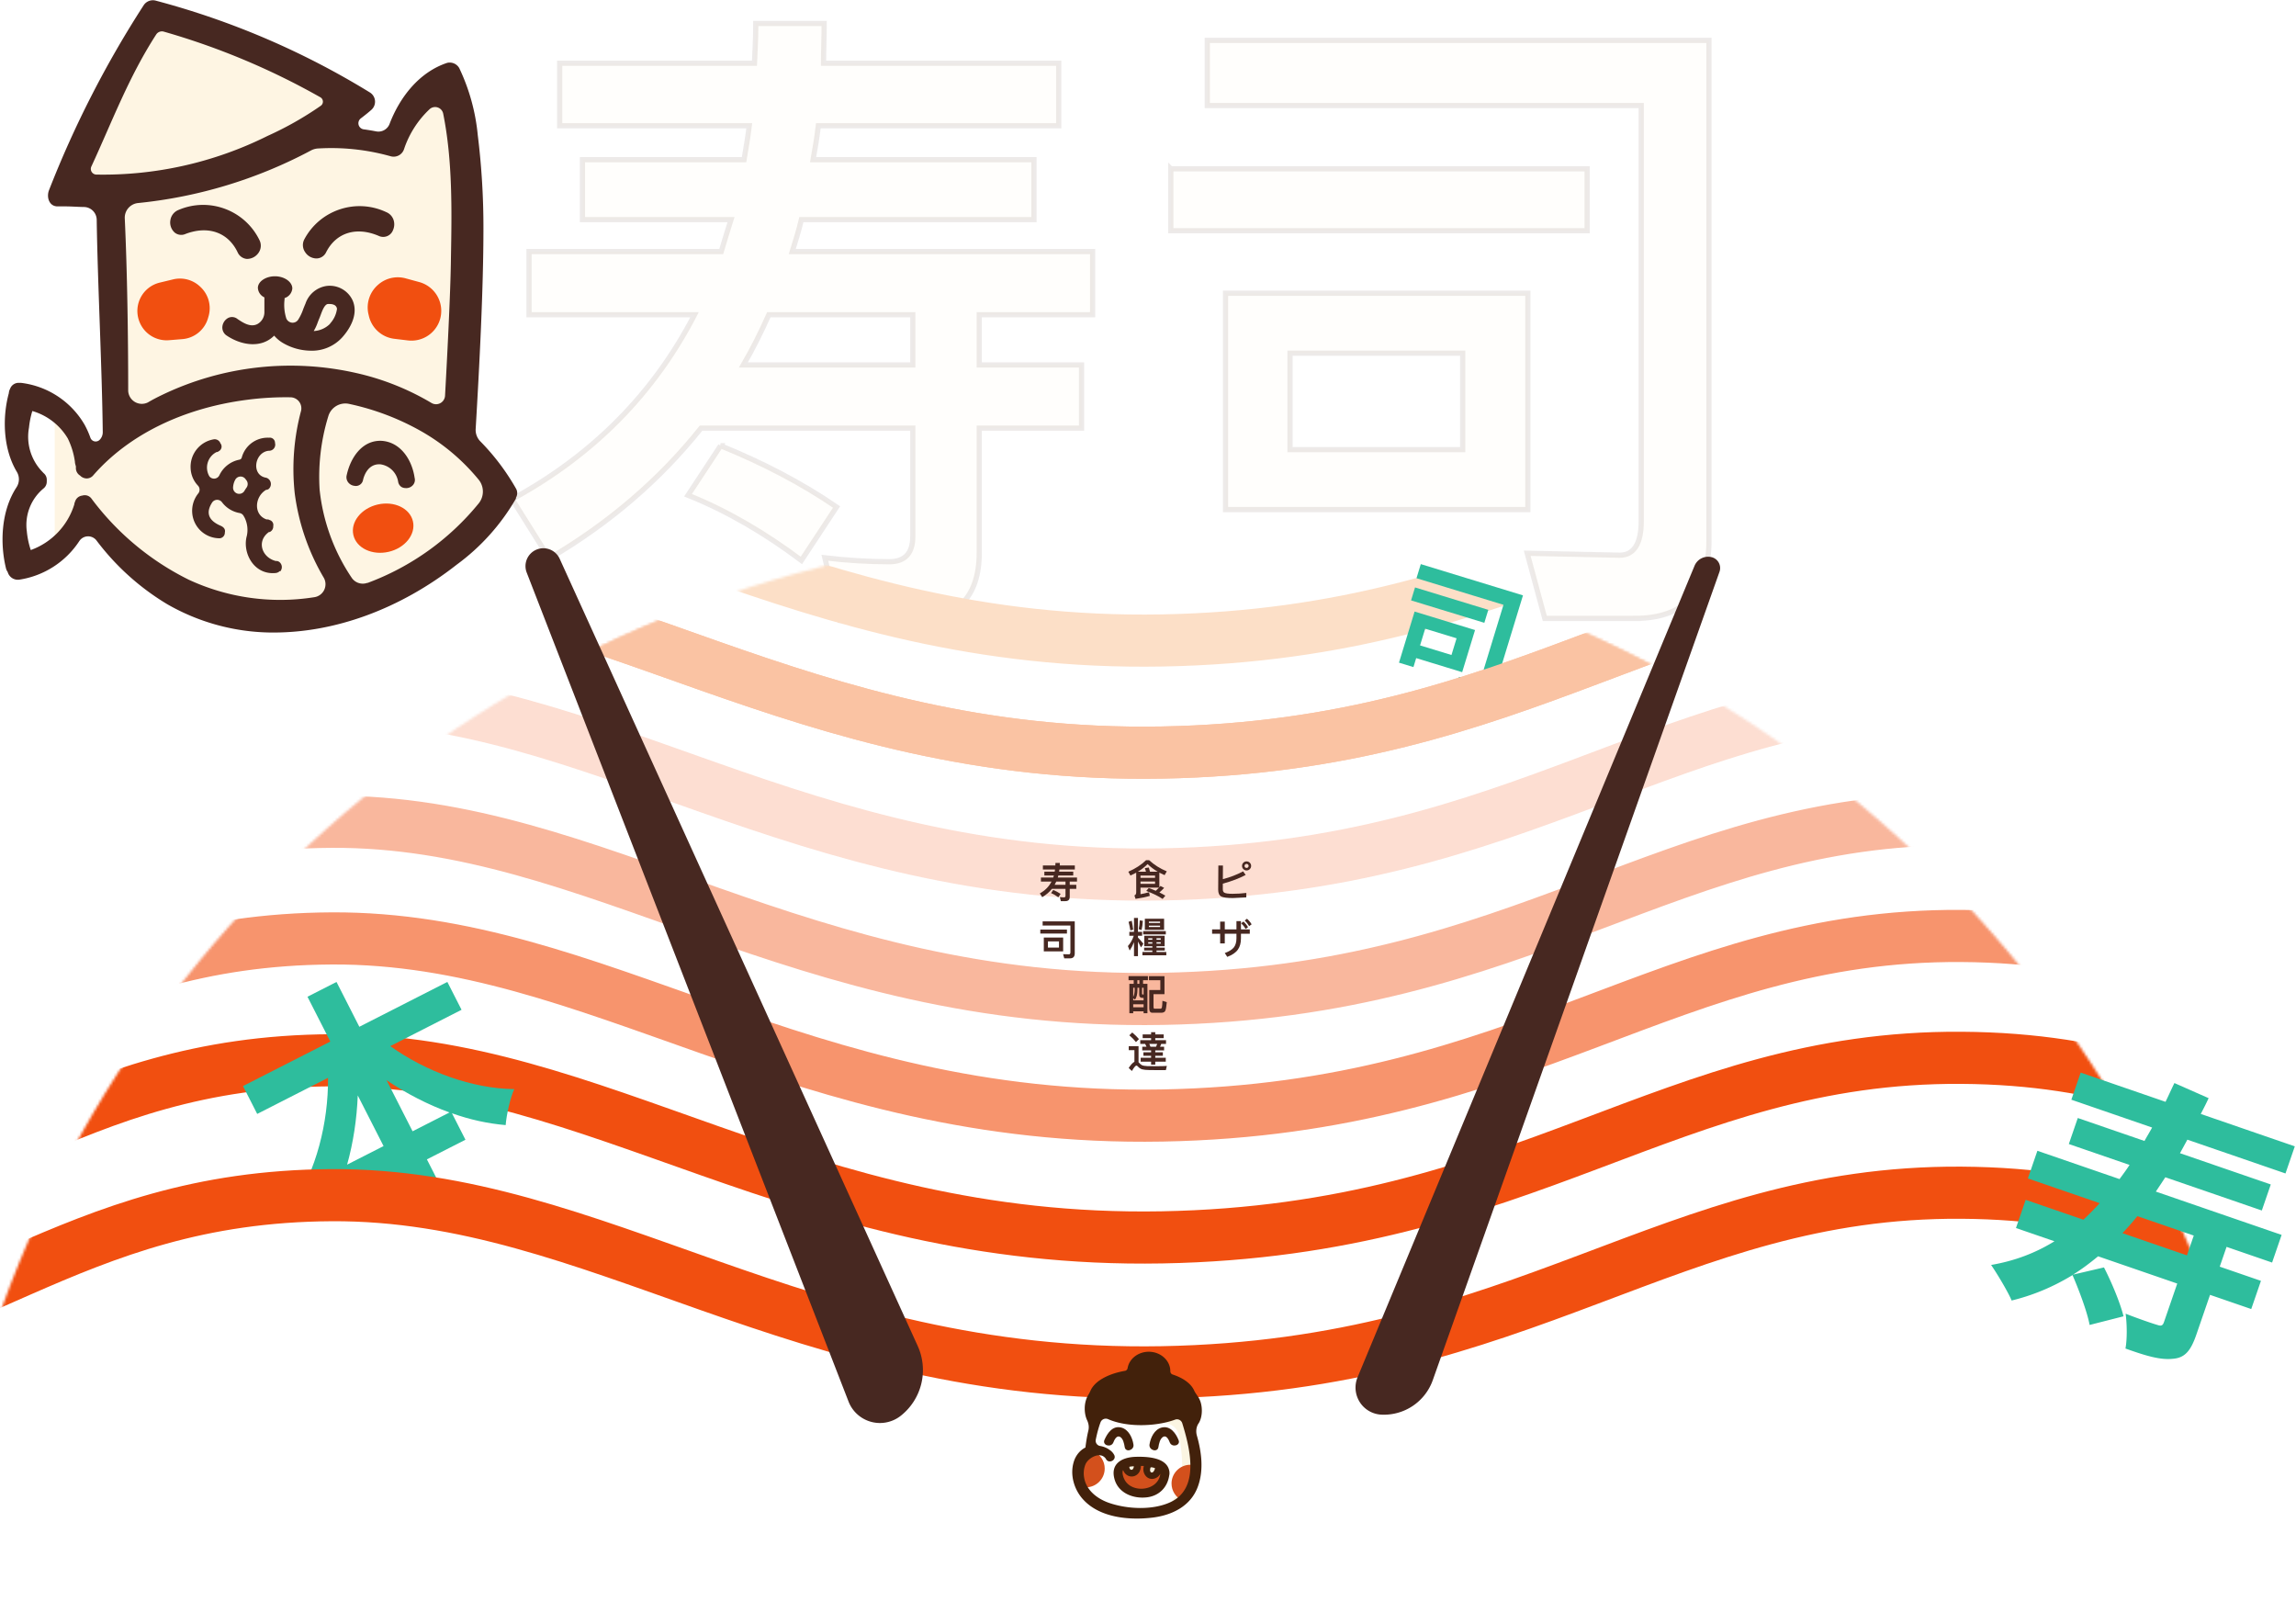 <svg viewBox="0 0 881 623" xmlns="http://www.w3.org/2000/svg" xmlns:xlink="http://www.w3.org/1999/xlink">
    <defs>
        <path d="M863.283 315.477C805.745 132.617 634.86 0 433 0 228.736 0 56.19 135.794.709 322.032c-12.173 40.861 876.034 36.221 862.574-6.555z" id="a"/>
        <path d="M863.283 315.477C805.745 132.617 634.86 0 433 0 228.736 0 56.19 135.794.709 322.032c-12.173 40.861 876.034 36.221 862.574-6.555z" id="c"/>
    </defs>
    <g class="cat__all" fill="none" fill-rule="evenodd">
        <path d="M214.75 24.25h74.75C289.75 19 290 14 290 9h26.25c0 5.25-.25 10.25-.25 15.25h90.25v24H314c-.5 4.5-1.25 8.75-2 13h84.75v23H307.5c-1 4.25-2.25 8.25-3.5 12.25h115.25v24.25h-43.5V140H415v24.25h-39.25V212c0 17.25-8.75 26-26 26h-27.5l-5.75-24c8.5 1 16.75 1.5 24.75 1.5 6 0 9-3.25 9-9.75v-41.5H269c-15.75 19.75-35.25 36.5-58.25 50L196.5 191.5c31.25-17 54.5-40.75 70-70.75H203V96.5h73.75c1.25-4.25 2.5-8.25 3.75-12.25h-57v-23h62c.75-4.5 1.5-8.75 2-13h-72.75v-24zM350.25 140v-19.25H295c-3 6.75-6.25 13.25-9.75 19.25h65zm-73.75 31c16 6.5 31 14.25 44.5 23.5L307.5 215c-14-10.5-28.5-19-43.5-25l12.5-19zm193.75-58.5h116v83h-116v-83zm91 60v-37H495v37h66.25zm66 64.75h-34.5l-6.75-25 35.5.75c5.5 0 8.25-4.5 8.25-13V40.5h-166.5v-25h192.5v191.75c0 20-9.5 30-28.5 30zm-178-172.5H609V88.5H449.25V64.75z" stroke="#472821" stroke-width="2" fill="#FEF5E3" fill-rule="nonzero" opacity=".1"/>
        <g transform="translate(-8 204)">
            <mask id="b" fill="#fff">
                <use xlink:href="#a"/>
            </mask>
            <path d="M-101.722 82.256C-3.439 71.966 33.467 17.31 135.315 16.771c101.848-.54 178.667 70.494 318.576 67.94C593.8 82.16 648.492 15.105 760.63 15.828c112.14.724 142.588 62.585 247.92 71.673" stroke="#FAC3A3" stroke-width="20" mask="url(#b)"/>
            <path d="M-101.722 39.256C-3.439 28.966 33.467-25.69 135.315-26.229c101.848-.54 178.667 70.494 318.576 67.94C593.8 39.16 648.492-27.895 760.63-27.172c112.14.724 142.588 62.585 247.92 71.673" stroke="#FCDFC7" stroke-width="20" mask="url(#b)"/>
            <path d="M-101.722 129.006c98.283-10.29 135.189-64.946 237.037-65.485 101.848-.54 178.667 70.494 318.576 67.94C593.8 128.91 648.492 61.855 760.63 62.578c112.14.724 142.588 62.585 247.92 71.673" stroke="#F14F10" stroke-width="20" opacity=".435" mask="url(#b)"/>
            <path d="M-101.722 176.756c98.283-10.29 135.189-64.946 237.037-65.485 101.848-.54 178.667 70.494 318.576 67.94 139.909-2.552 194.601-69.607 306.74-68.884 112.14.724 142.588 62.585 247.92 71.673" stroke="#F14F10" stroke-width="20" opacity=".64" mask="url(#b)"/>
            <path d="M-101.722 221.506c98.283-10.29 135.189-64.946 237.037-65.485 101.848-.54 178.667 70.494 318.576 67.94 139.909-2.552 194.601-69.607 306.74-68.884 112.14.724 142.588 62.585 247.92 71.673" stroke="#F14F10" stroke-width="20" opacity=".781" mask="url(#b)"/>
            <path d="M-101.722 268.256c98.283-10.29 135.189-64.946 237.037-65.485 101.848-.54 178.667 70.494 318.576 67.94 139.909-2.552 194.601-69.607 306.74-68.884 112.14.724 142.588 62.585 247.92 71.673" stroke="#F14F10" stroke-width="20" mask="url(#b)"/>
            <path class="cat__jap-2" d="M158.95 234.637h15.9c-6-6.4-11.4-13.9-15.9-22v22zm-28.2 0h15.7v-21.8c-4.5 8-9.8 15.4-15.7 21.8zm66.1-33h-30.7c7.8 15 20.6 28.8 34.9 36.3-3 2.4-7.1 7.4-9.2 10.8-5.8-3.6-11.3-8.1-16.3-13.4v11.4h-16.6v16.9h-12.5v-16.9h-17.2v-10.5c-4.8 4.9-10.1 9.3-15.6 12.8-2.1-3-5.9-7.6-8.7-9.9 14.1-7.7 26.7-22.1 34.4-37.5h-30.5v-12h37.6v-19.3h12.5v19.3h37.9v12z" fill="#2EBD9D" fill-rule="nonzero" mask="url(#b)" transform="rotate(-27 153 216.987)"/>
            <path d="M-101.722 320.006c98.283-10.29 135.189-64.946 237.037-65.485 101.848-.54 178.667 70.494 318.576 67.94 139.909-2.552 194.601-69.607 306.74-68.884 112.14.724 142.588 62.585 247.92 71.673" stroke="#F14F10" stroke-width="20" mask="url(#b)"/>
        </g>
        <path class="cat__jap-1" d="M558.904 244.881l-12.049-3.684-1.959 6.408 12.05 3.683 1.958-6.407zm2.145 12.995l-17.644-5.394-1.053 3.442-5.546-1.695 5.993-19.605 23.19 7.09-4.94 16.162zm10.03-23.913l-1.521 4.973-28.115-8.595 1.52-4.973 28.115 8.595zm13.304-5.552l-10.57 34.57c-.993 3.252-2.093 4.798-4.456 5.173-2.268.405-5.372-.387-9.613-1.736.32-1.732.323-4.816.021-6.738 2.62 1.01 5.79 1.926 6.713 2.156.86.264 1.269.127 1.517-.686l8.903-29.12-33.375-10.203 1.652-5.403 39.208 11.987z" fill="#2EBD9D" fill-rule="nonzero"/>
        <g transform="translate(-8 204)">
            <mask id="d" fill="#fff">
                <use xlink:href="#c"/>
            </mask>
            <path d="M-101.722 82.256C-3.439 71.966 33.467 17.31 135.315 16.771c101.848-.54 178.667 70.494 318.576 67.94C593.8 82.16 648.492 15.105 760.63 15.828c112.14.724 142.588 62.585 247.92 71.673" stroke="#FAC3A3" stroke-width="20" mask="url(#d)"/>
        </g>
        <path class="cat__jap-3" d="M839.155 481.617l2.615-7.593-21.634-7.449a102.466 102.466 0 0 1-5.734 6.518l24.753 8.524zm32.673 2.757l-17.473-6.016-2.615 7.592 15.81 5.444-3.725 10.816-15.81-5.443-5.228 15.185c-2.077 6.032-4.263 9.002-9.032 9.338-4.84.544-10.529-1.182-18.19-3.936.698-3.716.58-9.457.063-13.358 4.816 1.891 10.433 3.825 12.133 4.294 1.456.502 2.083.369 2.584-1.088l5.086-14.769-30.37-10.457c-3.087 2.544-6.241 4.948-9.636 7.036l11.89-2.77c3.004 5.805 6.3 13.803 7.503 18.755l-13.009 3.316c-.891-4.845-3.907-12.98-6.56-19.128-7.209 4.381-14.86 7.68-23.368 9.753-1.257-3.108-5.466-10.142-7.866-13.644 9.025-1.546 17.056-4.598 24.3-9.084l-14.768-5.085 3.724-10.817 22.154 7.628a136.063 136.063 0 0 0 6.254-6.339l-27.562-9.49 3.653-10.609 31.514 10.851c1.305-1.76 2.61-3.522 3.846-5.423l-23.298-8.022 3.438-9.985 25.586 8.81c.92-1.66 1.981-3.39 2.938-5.154L794.8 421.903l3.581-10.401 32.554 11.21c1.172-2.39 2.24-4.814 3.41-7.203l13.128 5.8c-.96 2.112-1.989 4.085-3.017 6.058l36.09 12.427-3.58 10.4-37.651-12.964a632.843 632.843 0 0 1-2.834 5.19l34.842 11.998-3.438 9.984-37.026-12.749c-1.237 1.901-2.437 3.698-3.638 5.495l48.26 16.617-3.653 10.609z" fill="#2EBD9D" fill-rule="nonzero"/>
        <g fill="#472821">
            <path class="cat__left-stick" d="M650.211 217.067l-129.28 311.27c-2.206 5.308.31 11.4 5.62 13.604 1.108.46 2.288.726 3.487.784a19.913 19.913 0 0 0 19.734-13.232l110.015-310.12a4.306 4.306 0 0 0-3.065-5.63 5.641 5.641 0 0 0-6.51 3.324"/>
            <path class="cat__right-stick" d="M202.102 219.664l123.489 318.023c2.583 6.652 10.069 9.95 16.72 7.368a12.92 12.92 0 0 0 3.339-1.91 22.35 22.35 0 0 0 6.48-26.784L214.753 214.363a6.874 6.874 0 0 0-8.914-3.494 6.848 6.848 0 0 0-3.738 8.795z"/>
        </g>
        <g class="cat__kitty">
            <path fill="#FEF5E3" d="M46.326 159.877V71.123H30.58L58.541 10l70.976 24.191-2.351 13.68 21.792 9.283 20.396-22.963 11.941 48.875-8.76 80.069L191 186.094l-19.006 29.458L129.517 235l-56.177-3.705-38.803-32.431L21 206.321v-48.492l16.02 18.657z"/>
            <path d="M76.899 110.071a11.16 11.16 0 0 1 3.184 11.072l-.208.714a11.16 11.16 0 0 1-9.91 8.244l-5.12.417a11.19 11.19 0 0 1-11.399-7.232 11.19 11.19 0 0 1 7.917-14.881l5.179-1.25a11.22 11.22 0 0 1 10.357 2.916zM145.024 109.298a11.458 11.458 0 0 0-3.66 11.16l.178.744a11.399 11.399 0 0 0 9.791 8.78l5.209.625a11.458 11.458 0 0 0 11.904-6.964 11.458 11.458 0 0 0-7.53-15.417l-5.237-1.428a11.399 11.399 0 0 0-10.655 2.5z" fill="#F14F10" fill-rule="nonzero"/>
            <path d="M107.524 219.208a2.47 2.47 0 0 0 0-3.273 1.905 1.905 0 0 0-1.488-.715h-.238c-5.387-1.399-7.44-7.649-2.62-11.101h.268a2.292 2.292 0 0 0 1.399-2.292 1.964 1.964 0 0 0-1.399-2.321 1.815 1.815 0 0 0-.892-.238h-.298c-5.149-1.816-4.524-8.84-.09-11.37h.269c.248-.059.481-.17.684-.327a2.53 2.53 0 0 0-.952-4.285c-5.953-.923-4.524-9.851.982-10.357a2.351 2.351 0 0 0 2.38-2.977 1.994 1.994 0 0 0-2.29-2.023 10.298 10.298 0 0 0-10.477 7.619 1.131 1.131 0 0 1-.893.803 10.774 10.774 0 0 0-7.679 5.953 2.262 2.262 0 0 1-3.869.416 6.667 6.667 0 0 1 2.768-9.285h.209a2.5 2.5 0 0 0 .744-.387 1.994 1.994 0 0 0 .535-2.977 2.351 2.351 0 0 0-2.767-1.488 10.655 10.655 0 0 0-8.661 11.102 10.208 10.208 0 0 0 2.768 6.577c.794.805.882 2.068.208 2.976a10.655 10.655 0 0 0-2.381 7.322 10.506 10.506 0 0 0 10.12 9.94 2.143 2.143 0 0 0 2.41-2.202c.268-1.131-.268-2.024-1.667-2.62-5.952-2.559-4.91-6.28-3.184-8.928a2.321 2.321 0 0 1 3.81 0 10.833 10.833 0 0 0 6.696 4.077 2.173 2.173 0 0 1 1.607 1.22l.268.447a10.625 10.625 0 0 1 .922 7.024c-1.845 6.488 2.649 15.149 11.042 14.315a2.53 2.53 0 0 0 1.577-.744l.179.12zM94.22 183.821l.298.387c.696.87.696 2.107 0 2.977-.238.357-.476.684-.685 1.071a2.351 2.351 0 0 1-4.404-1.16c.039-1.04.313-2.059.803-2.977a2.321 2.321 0 0 1 3.988-.298zM151.006 84.357a4.91 4.91 0 0 0-2.798-2.976c-11.601-5.467-25.45-.855-31.458 10.476a4.732 4.732 0 0 0 .298 4.822 5.238 5.238 0 0 0 4.256 2.47h.238a4.137 4.137 0 0 0 3.6-2.381c3.81-7.53 11.578-9.94 20.15-6.28a4.018 4.018 0 0 0 5.535-2.262 5.417 5.417 0 0 0 .179-3.869zM68.565 80.518a5.03 5.03 0 0 0-3.184 3.928 5.179 5.179 0 0 0 1.667 4.792 3.958 3.958 0 0 0 4.077.536c8.72-3.334 16.399-.655 20.06 7.024a4.256 4.256 0 0 0 3.482 2.53h.268a5.357 5.357 0 0 0 4.255-2.322c1.001-1.402 1.16-3.238.417-4.792-5.572-11.553-19.23-16.7-31.042-11.696zM135.321 115.28a9.673 9.673 0 0 0-10.06-5.566 10.09 10.09 0 0 0-8.065 6.816c-.267.595-.535 1.28-.833 2.024a18.542 18.542 0 0 1-1.994 4.166 2.53 2.53 0 0 1-2.351 1.072 2.679 2.679 0 0 1-2.143-1.578 17.083 17.083 0 0 1-.685-7.35v-.507a4.256 4.256 0 0 0 2.977-3.69c0-2.5-2.977-4.613-6.518-4.673-3.542-.06-6.667 1.935-6.697 4.435a4.256 4.256 0 0 0 2.5 3.66v5.774a5.208 5.208 0 0 1-2.738 4.494c-2.678 1.31-5.476-.565-7.53-1.934a3.333 3.333 0 0 0-3.63-.447 4.286 4.286 0 0 0-2.233 3.423 3.66 3.66 0 0 0 1.697 3.363c5.506 3.69 13.184 5.03 18.184 0a13.333 13.333 0 0 0 3.631 2.976 21.518 21.518 0 0 0 10.15 2.798 15.685 15.685 0 0 0 12.29-5.06c2.054-2.262 6.608-8.244 4.048-14.196zm-8.66 8.928a9.554 9.554 0 0 1-6.28 2.798 18.363 18.363 0 0 0 1.548-3.363c.208-.566.446-1.131.684-1.697.238-.565.238-.654.417-1.071.565-1.548 1.428-3.899 2.649-4.226a5.179 5.179 0 0 1 1.16 0c.564.016 1.116.17 1.607.446.474.309.79.809.864 1.37a10.298 10.298 0 0 1-2.65 5.654v.09z" fill="#472821" fill-rule="nonzero"/>
            <path d="M198 187.452a87.143 87.143 0 0 0-13.69-18.125 6.25 6.25 0 0 1-1.786-4.791c1.428-24.107 2.976-53.572 2.976-76.965a287.976 287.976 0 0 0-2.173-35.714 76.637 76.637 0 0 0-7.113-25.744 4.226 4.226 0 0 0-4.643-1.994c-10.684 3.542-18.154 13.095-22.113 23.482a4.583 4.583 0 0 1-5.148 2.798 91.296 91.296 0 0 0-4.703-.774 2.351 2.351 0 0 1-1.13-4.226c1.636-1.25 3.273-2.56 4.196-3.423a4.167 4.167 0 0 0-.715-6.488A307.262 307.262 0 0 0 59.786.25a4.226 4.226 0 0 0-4.673 1.786 395.833 395.833 0 0 0-36.28 70.863c-1.1 2.708 0 6.458 3.512 6.28h2.59c2.44 0 4.85.208 7.291.238a4.97 4.97 0 0 1 4.881 4.85c.357 24.287 2.054 57.025 2.322 81.548a4.107 4.107 0 0 1-1.25 2.977 2.143 2.143 0 0 1-3.483-.834 33.601 33.601 0 0 0-2.261-5.06 32.738 32.738 0 0 0-24.316-16.011h-.684a3.482 3.482 0 0 0-3.572 2.292 4.137 4.137 0 0 0-.476 1.666c-2.41 8.84-2.41 20.923 3.006 30.06a5.595 5.595 0 0 1 0 5.952c-6.28 9.524-6.28 22.292-4.107 31.131.12.516.342 1.001.654 1.429a4.048 4.048 0 0 0 4.405 2.976A33.571 33.571 0 0 0 30.44 207.57a4.048 4.048 0 0 1 6.548-.267 95.238 95.238 0 0 0 27.173 24.494 81.637 81.637 0 0 0 39.315 10.863h.566c24.107.268 49.404-8.929 71.22-26.042a82.262 82.262 0 0 0 22.708-25.327v-.328a3.482 3.482 0 0 0 .03-3.512zM36.958 66.976a2.173 2.173 0 0 1-1.875-3.155c7.828-16.904 14.227-34.166 24.852-50.595a2.619 2.619 0 0 1 2.976-1.071A276.131 276.131 0 0 1 123 37.363a1.935 1.935 0 0 1 0 3.274 126.935 126.935 0 0 1-20.357 11.518 141.488 141.488 0 0 1-65.685 14.821zm12.232 82.976c0-21.22-.386-46.31-1.309-66.1a5.655 5.655 0 0 1 5.06-5.953 179.107 179.107 0 0 0 66.28-20.12 6.577 6.577 0 0 1 2.589-.803 84.375 84.375 0 0 1 28.095 2.976 4.196 4.196 0 0 0 5.149-2.797 37.173 37.173 0 0 1 9.821-15.298 3.155 3.155 0 0 1 5.179 1.726c3.63 18.036 3.303 37.173 2.976 55.328-.149 13.958-1.607 41.041-2.262 52.916a3.452 3.452 0 0 1-5.208 2.768 98.869 98.869 0 0 0-28.75-11.458 113.81 113.81 0 0 0-74.405 8.274c-1.935.922-3.84 1.904-5.655 2.976a5.238 5.238 0 0 1-7.56-4.435zm23.215 72.44a104.167 104.167 0 0 1-37.262-31.04 3.185 3.185 0 0 0-3.572-1.221 3.244 3.244 0 0 0-2.767 2.321 2.976 2.976 0 0 0-.298 1.072 27.113 27.113 0 0 1-16.696 17.5 31.994 31.994 0 0 1-1.518-7.173 18.185 18.185 0 0 1 6.339-16.399 3.304 3.304 0 0 0 1.31-2.738 1.667 1.667 0 0 0 0-.387 3.274 3.274 0 0 0-1.22-2.827l-.864-.923a19.315 19.315 0 0 1-4.732-16.517c.216-2.16.644-4.294 1.28-6.37a23.393 23.393 0 0 1 13.601 10.506 29.554 29.554 0 0 1 2.738 8.929c0 .625.238 1.25.387 1.875a.893.893 0 0 0 0 .298 3.363 3.363 0 0 0 1.607 3.154 3.571 3.571 0 0 0 2.62 1.102 3.304 3.304 0 0 0 2.47-1.25c13.482-15.447 34.345-25.715 58.809-28.9a113.601 113.601 0 0 1 16.815-.981 4.226 4.226 0 0 1 4.048 5.267 86.607 86.607 0 0 0-2.41 31.578 85.298 85.298 0 0 0 11.041 32.202 5.03 5.03 0 0 1-3.571 7.649 83.333 83.333 0 0 1-48.155-6.726zm68.452 1.25a5.119 5.119 0 0 1-5.952-2.053 74.405 74.405 0 0 1-12.262-33.72c-.6-9.519.529-19.068 3.333-28.184a6.815 6.815 0 0 1 7.976-4.733 97.262 97.262 0 0 1 27.381 10.328 78.899 78.899 0 0 1 22.411 18.839 7.232 7.232 0 0 1 0 8.929 99.821 99.821 0 0 1-42.708 30.595h-.179z" fill="#472821" fill-rule="nonzero"/>
            <path d="M146.393 169.119c-7.41-.298-11.905 6.429-13.363 13.185-.227.9-.054 1.855.476 2.619a3.482 3.482 0 0 0 2.47 1.458 2.798 2.798 0 0 0 3.334-2.292c.357-1.488 1.875-6.28 6.666-5.952a8.006 8.006 0 0 1 6.786 6.607 2.976 2.976 0 0 0 1.16 1.994 2.976 2.976 0 0 0 1.638.506c.217.028.437.028.654 0a3.393 3.393 0 0 0 2.44-1.399 2.976 2.976 0 0 0 .447-2.5c-.982-6.875-5.327-13.75-12.708-14.226z" fill="#472821" fill-rule="nonzero"/>
            <ellipse fill="#F14F10" fill-rule="nonzero" transform="rotate(-13 147.02 202.63)" cx="147.021" cy="202.631" rx="11.726" ry="9.315"/>
        </g>
        <g>
            <g transform="translate(413.776 540.602)">
                <path d="M31.391 5.551a5.825 5.825 0 0 1 7.204 4.494c1.718 8.922 3.238 24.783-7.071 27.889l8.327-1.718 5.75-12.953L39.717 0l-8.327 5.551" fill="#FBF5E2"/>
                <path d="M43.684 30.995c1.321-2.115 1.387-4.692 1.387-7.071 0-.86.33-1.52.793-1.983-.859-.397-1.85-.595-2.907-.595-3.966 0-7.204 3.238-7.204 7.204 0 2.841 1.652 5.287 4.031 6.476 1.19-1.454 2.908-2.445 3.9-4.031z" fill="#D3501C"/>
                <ellipse fill="#D3501C" cx="24.056" cy="25.84" rx="8.327" ry="6.146"/>
                <path d="M2.18 20.355C.86 22.47.794 25.047.794 27.426c0 .86-.33 1.52-.793 1.983.86.396 1.85.595 2.908.595 3.965 0 7.203-3.239 7.203-7.204 0-2.842-1.652-5.287-4.031-6.476-1.19 1.387-2.908 2.379-3.9 4.03z" fill="#D3501C"/>
                <path fill="#FBF5E2" d="M17.447 21.875l3.106 2.379 4.957-4.89 2.247 6.08 4.361-3.239-14.076-2.181z"/>
            </g>
            <g fill="#42210B">
                <path d="M461.16 541.197c0-2.247-.595-4.23-1.652-5.618-.463-.727-.991-1.388-1.322-2.18-1.454-3.04-4.824-4.957-8.26-6.08-.53-.199-.86-.662-.86-1.256 0-4.098-3.7-7.468-8.26-7.468-4.098 0-7.535 2.71-8.13 6.278a1.262 1.262 0 0 1-1.057 1.057c-3.436.595-6.807 1.719-9.582 3.57-1.653 1.123-2.908 2.51-3.57 3.964a12.985 12.985 0 0 1-.858 1.653c-.86 1.387-1.388 3.238-1.388 5.287 0 1.652.33 3.238.925 4.493.595 1.256.793 2.644.463 3.966-.529 2.18-.86 4.361-1.124 6.476-2.115 1.058-3.7 3.04-4.428 5.353-1.652 5.155.133 11.037 3.833 14.87 6.279 6.609 17.05 7.666 25.642 6.74 7.865-.792 15.399-4.295 18.174-12.16 2.181-6.145 1.388-12.952-.462-19.429-.397-1.454-.265-3.106.528-4.428.86-1.19 1.388-3.04 1.388-5.088zm-38.86 4.427a2.163 2.163 0 0 1 2.843-1.19c5.419 2.38 12.16 2.644 17.579 2.05 2.313-.265 5.353-.793 8.195-1.85 1.123-.397 2.313.197 2.71 1.32 3.171 10.178 6.674 25.114-4.495 30.335-6.807 3.172-16.455 2.71-23.46.33-4.627-1.586-8.989-4.89-9.715-9.979-.265-1.652-.067-3.436.594-4.956.992-2.247 4.89-4.494 7.072-2.776.33.264.594.529.793.925.594.991 1.586.991 2.379.595.793-.463 1.255-1.388.66-2.38-.396-.726-.99-1.32-1.651-1.784h-.067c-.066-.066-.132-.066-.132-.132a8.487 8.487 0 0 0-3.502-1.388 2.036 2.036 0 0 1-1.653-2.379c.463-2.313 1.058-4.626 1.85-6.74z" fill-rule="nonzero"/>
                <path d="M427.191 553.423c.33-.86 1.19-2.776 2.446-2.247 1.321.595 1.718 2.71 1.916 3.965.33 2.247 3.701 1.256 3.37-.925-.396-2.644-1.85-5.816-4.692-6.543-3.304-.859-5.353 2.181-6.476 4.824-.793 2.05 2.577 2.974 3.436.926zM444.506 555.141c.198-1.256.595-3.304 1.917-3.965 1.255-.595 2.114 1.388 2.445 2.247.86 2.048 4.23 1.123 3.37-.926-1.057-2.643-3.172-5.617-6.476-4.824-2.842.727-4.296 3.9-4.692 6.543-.265 2.18 3.106 3.172 3.436.925z"/>
                <path d="M427.588 567.235c1.388 5.551 7.203 7.864 12.556 7.203 4.759-.594 7.93-3.965 8.526-8.59.066-.133.066-.331.066-.53v-.528c-.595-5.75-8.658-6.014-13.085-5.882-5.221.198-9.517 2.643-8.063 8.327zm3.767.132c-.397-.793-.793-2.247-.529-3.106 0-.066.066-.132.132-.264.132.33.265.66.463.925.66.925 1.718 1.586 2.908 1.52 1.19 0 2.247-.727 2.842-1.718.396-.727.594-1.52.594-2.313h1.124c-.198.859-.265 1.784.066 2.643.396 1.124 1.256 1.983 2.379 2.247 1.123.264 2.313-.132 3.172-.925a3.85 3.85 0 0 0 .727-.992c-.727 6.741-11.235 7.799-13.878 1.983zm3.7-4.824c0 .132 0 .264-.065.462-.066.199-.133.33-.133.33 0 .067-.066.133-.132.199v.066c-.066.066-.198.132-.198.198-.066 0-.132.066-.132.066h-.331-.066-.066-.066c-.066 0-.066-.066-.066-.066.066 0 .066.066 0 0s-.066-.066 0 0l-.198-.198c-.198-.33-.198-.33-.265-.793v-.066a8.073 8.073 0 0 1 1.719-.198zm8.13.727c0 .132-.067.33-.133.462-.066.265-.33.661-.396.793l-.199.199c-.066.066-.132.066-.198.132-.066 0-.132.066-.198.066h-.132c-.132 0-.397-.066-.132 0 0 0-.066 0-.066-.066h-.067c-.066 0-.066-.066-.132-.132s-.198-.397-.132-.199c-.132-.33-.132-.462-.066-.925 0-.132.066-.396.198-.66.595-.067 1.124.131 1.652.33zm-1.653 1.321c.066.067.066.133 0 0z" fill-rule="nonzero"/>
                <path d="M434.263 563.864c.132 0-.199 0 0 0zM433.998 563.864h0zM433.866 563.798c.066.066.066.066.132.066l-.132-.066z"/>
            </g>
        </g>
        <g id="design" stroke="none" stroke-width="1" fill="none" fill-rule="evenodd" transform="translate(399, 330)">
            <g fill="#472821" fill-rule="nonzero">
                <g>
                    <path d="M40.768,-3.97903932e-13 L41.92,-3.97903932e-13 C43.872,1.808 46.144,3.232 48.704,4.288 L47.872,5.744 C47.168,5.44 46.496,5.12 45.856,4.784 L45.856,10.4 C46.016,10.224 46.16,10.064 46.288,9.904 L47.696,10.624 C47.12,11.264 46.512,11.856 45.872,12.384 C46.704,12.784 47.456,13.2 48.16,13.616 L47.104,14.88 C45.472,13.776 43.392,12.752 40.832,11.808 L41.776,10.688 C42.736,11.024 43.632,11.376 44.48,11.744 C44.928,11.36 45.344,10.96 45.728,10.544 L38.624,10.544 L38.624,13.056 C39.76,12.848 40.848,12.592 41.888,12.304 L42.208,13.696 C40.736,14.144 38.912,14.528 36.72,14.848 L36.288,13.52 C36.736,13.376 36.976,12.976 36.976,12.304 L36.976,4.8 C36.272,5.184 35.536,5.552 34.768,5.904 L33.952,4.432 C36.672,3.248 38.944,1.776 40.768,-3.97903932e-13 Z M37.6,4.432 L40.736,4.432 C40.608,3.952 40.448,3.488 40.288,3.056 L41.808,2.816 C41.968,3.296 42.128,3.824 42.272,4.432 L45.232,4.432 C43.76,3.568 42.464,2.592 41.344,1.504 C40.304,2.576 39.056,3.552 37.6,4.432 Z M38.624,8.192 L38.624,9.072 L44.208,9.072 L44.208,8.192 L38.624,8.192 Z M44.208,6.784 L44.208,5.904 L38.624,5.904 L38.624,6.784 L44.208,6.784 Z M37.648,31.216 L37.648,36.832 L36.128,36.832 L36.128,31.472 C35.68,32.624 35.12,33.696 34.464,34.672 L33.792,32.96 C34.816,31.808 35.552,30.48 36.032,29.008 L34.336,29.008 L34.336,27.504 L36.128,27.504 L36.128,22.176 L37.648,22.176 L37.648,27.504 L39.248,27.504 L39.248,29.008 L37.648,29.008 L37.648,29.68 C38.352,30.4 39.04,31.2 39.728,32.064 L38.816,33.472 C38.368,32.576 37.968,31.824 37.648,31.216 Z M40.288,22.464 L47.68,22.464 L47.68,26.736 L40.288,26.736 L40.288,22.464 Z M46.128,25.648 L46.128,25.12 L41.84,25.12 L41.84,25.648 L46.128,25.648 Z M41.84,24.096 L46.128,24.096 L46.128,23.568 L41.84,23.568 L41.84,24.096 Z M39.648,27.216 L48.336,27.216 L48.336,28.496 L39.648,28.496 L39.648,27.216 Z M35.264,23.248 C35.472,24.24 35.664,25.376 35.824,26.656 L34.736,26.944 C34.544,25.792 34.32,24.704 34.048,23.648 L35.264,23.248 Z M38.336,23.104 L39.52,23.264 C39.456,24.592 39.28,25.776 39.024,26.816 L37.936,26.464 C38.16,25.504 38.288,24.384 38.336,23.104 Z M40.08,28.992 L47.888,28.992 L47.888,33.024 L44.768,33.024 L44.768,33.568 L47.936,33.568 L47.936,34.672 L44.768,34.672 L44.768,35.216 L48.528,35.216 L48.528,36.496 L39.36,36.496 L39.36,35.216 L43.168,35.216 L43.168,34.672 L40.016,34.672 L40.016,33.568 L43.168,33.568 L43.168,33.024 L40.08,33.024 L40.08,28.992 Z M46.384,32.016 L46.384,31.488 L44.768,31.488 L44.768,32.016 L46.384,32.016 Z M43.168,32.016 L43.168,31.488 L41.584,31.488 L41.584,32.016 L43.168,32.016 Z M41.584,30.528 L43.168,30.528 L43.168,29.968 L41.584,29.968 L41.584,30.528 Z M44.768,29.968 L44.768,30.528 L46.384,30.528 L46.384,29.968 L44.768,29.968 Z M48.704,54.48 C48.56,56.176 48.368,57.28 48.128,57.792 C47.888,58.288 47.36,58.544 46.544,58.544 L43.184,58.544 C42.384,58.544 41.984,57.984 41.984,56.896 L41.984,49.808 L46.224,49.808 L46.224,46.064 L41.872,46.064 L41.872,44.496 L47.824,44.496 L47.824,51.408 L43.616,51.408 L43.616,56.224 C43.616,56.704 43.712,56.96 43.92,56.992 L46.272,56.992 C46.592,56.992 46.784,56.768 46.864,56.352 C46.944,55.92 47.008,55.12 47.04,53.952 L48.704,54.48 Z M34.032,44.48 L41.472,44.48 L41.472,46.048 L39.6,46.048 L39.6,47.44 L41.28,47.44 L41.28,58.72 L39.808,58.72 L39.808,58 L35.824,58 L35.824,58.72 L34.352,58.72 L34.352,47.44 L36.016,47.44 L36.016,46.048 L34.032,46.048 L34.032,44.48 Z M35.824,56.432 L39.808,56.432 L39.808,55.28 L35.824,55.28 L35.824,56.432 Z M36.384,48.944 L35.824,48.944 L35.824,52.464 C36.176,51.824 36.368,50.912 36.384,49.76 L36.384,48.944 Z M35.824,52.928 L35.824,53.776 L39.808,53.776 L39.808,52.816 L39.296,52.816 C38.512,52.816 38.128,52.416 38.128,51.616 L38.128,48.944 L37.456,48.944 L37.456,49.76 C37.44,51.472 37.12,52.72 36.496,53.52 L35.824,52.928 Z M37.424,47.44 L38.192,47.44 L38.192,46.048 L37.424,46.048 L37.424,47.44 Z M39.808,51.552 L39.808,48.944 L39.216,48.944 L39.216,51.264 C39.216,51.456 39.344,51.552 39.632,51.552 L39.808,51.552 Z M35.456,66.112 C36.464,66.96 37.328,67.808 38.032,68.64 L36.88,69.792 C36.272,68.992 35.424,68.112 34.336,67.184 L35.456,66.112 Z M44.672,80.544 C43.808,80.544 42.864,80.528 41.84,80.512 C40.816,80.496 39.968,80.416 39.296,80.256 C38.656,80.064 38.096,79.696 37.648,79.184 C37.424,78.928 37.232,78.8 37.04,78.8 C36.72,78.8 36.144,79.488 35.312,80.88 L34.096,79.728 C34.896,78.48 35.632,77.696 36.288,77.36 L36.288,72.896 L34.112,72.896 L34.112,71.36 L37.872,71.36 L37.872,77.536 L38.016,77.68 C38.384,78.096 38.752,78.416 39.12,78.624 C39.584,78.848 40.288,78.976 41.216,79.008 C42.128,79.024 43.2,79.04 44.432,79.04 C45.232,79.04 46.032,79.024 46.864,79.024 C47.68,79.008 48.304,78.976 48.736,78.944 L48.352,80.544 L44.672,80.544 Z M42.688,66 L44.288,66 L44.288,66.848 L47.52,66.848 L47.52,68.288 L44.288,68.288 L44.288,69.056 L48.416,69.056 L48.416,70.496 L46.576,70.496 C46.448,70.864 46.288,71.216 46.128,71.568 L47.68,71.568 L47.68,72.976 L44.288,72.976 L44.288,73.712 L47.2,73.712 L47.2,75.04 L44.288,75.04 L44.288,75.808 L48.32,75.808 L48.32,77.312 L44.288,77.312 L44.288,78.464 L42.688,78.464 L42.688,77.312 L38.688,77.312 L38.688,75.808 L42.688,75.808 L42.688,75.04 L39.744,75.04 L39.744,73.712 L42.688,73.712 L42.688,72.976 L39.296,72.976 L39.296,71.568 L40.928,71.568 C40.768,71.184 40.592,70.816 40.416,70.496 L38.528,70.496 L38.528,69.056 L42.688,69.056 L42.688,68.288 L39.456,68.288 L39.456,66.848 L42.688,66.848 L42.688,66 Z M44.592,71.568 C44.768,71.216 44.912,70.848 45.024,70.496 L42,70.496 C42.144,70.832 42.288,71.184 42.448,71.568 L44.592,71.568 Z" id="食糧配達"></path>
                    <path d="M79.328,0.472 C79.808,0.472 80.208,0.632 80.56,0.968 C80.896,1.304 81.072,1.72 81.072,2.216 C81.072,2.696 80.896,3.096 80.56,3.432 C80.208,3.768 79.808,3.944 79.328,3.944 C78.848,3.944 78.432,3.768 78.096,3.432 C77.744,3.096 77.584,2.696 77.584,2.216 C77.584,1.72 77.744,1.304 78.096,0.968 C78.432,0.632 78.848,0.472 79.328,0.472 Z M79.328,1.432 C79.104,1.432 78.928,1.512 78.768,1.672 C78.608,1.816 78.544,1.992 78.544,2.216 C78.544,2.424 78.608,2.6 78.768,2.76 C78.928,2.904 79.104,2.984 79.328,2.984 C79.536,2.984 79.728,2.904 79.888,2.76 C80.032,2.6 80.112,2.424 80.112,2.216 C80.112,1.992 80.032,1.816 79.888,1.672 C79.728,1.512 79.536,1.432 79.328,1.432 Z M68.496,2.056 L70.256,2.056 L70.224,7.288 C73.072,6.552 75.664,5.544 78,4.296 L78.976,5.672 C76.608,6.936 73.696,8.056 70.208,9.016 L70.208,11.16 C70.208,11.8 70.4,12.248 70.8,12.472 C71.296,12.76 72.336,12.904 73.904,12.904 C75.68,12.904 77.456,12.792 79.232,12.568 L79.216,14.28 C76.272,14.44 74.544,14.536 74.064,14.536 C71.824,14.536 70.352,14.328 69.616,13.944 C68.816,13.512 68.432,12.632 68.432,11.304 C68.432,7.688 68.448,4.616 68.496,2.056 Z M79.488,22.472 C80.256,23.16 80.848,23.88 81.264,24.616 L80.32,25.304 C79.856,24.504 79.296,23.784 78.624,23.144 L79.488,22.472 Z M78.128,23.544 C78.848,24.184 79.44,24.92 79.888,25.72 L78.96,26.376 C78.512,25.592 77.936,24.872 77.248,24.216 L78.128,23.544 Z M66.096,26.568 L69.184,26.568 L69.184,23.576 L70.96,23.576 L70.96,26.568 L75.44,26.568 L75.44,23.384 L77.168,23.384 L77.168,26.568 L80.56,26.568 L80.56,28.216 L77.168,28.216 L77.168,29.992 C77.168,31.752 76.784,33.192 76.016,34.28 C75.184,35.464 73.824,36.392 71.92,37.096 L70.96,35.64 C72.608,35.032 73.776,34.312 74.448,33.464 C75.104,32.6 75.44,31.448 75.44,29.992 L75.44,28.216 L70.96,28.216 L70.96,31.928 L69.184,31.928 L69.184,28.216 L66.096,28.216 L66.096,26.568 Z" id="ピザ"></path>
                    <path d="M1.168,2.04 L5.952,2.04 C5.968,1.704 5.984,1.384 5.984,1.064 L7.664,1.064 C7.664,1.4 7.648,1.72 7.648,2.04 L13.424,2.04 L13.424,3.576 L7.52,3.576 C7.488,3.864 7.44,4.136 7.392,4.408 L12.816,4.408 L12.816,5.88 L7.104,5.88 C7.04,6.152 6.96,6.408 6.88,6.664 L14.256,6.664 L14.256,8.216 L11.472,8.216 L11.472,9.448 L13.984,9.448 L13.984,11 L11.472,11 L11.472,14.056 C11.472,15.16 10.912,15.72 9.808,15.72 L8.048,15.72 L7.68,14.184 C8.224,14.248 8.752,14.28 9.264,14.28 C9.648,14.28 9.84,14.072 9.84,13.656 L9.84,11 L4.64,11 C3.632,12.264 2.384,13.336 0.912,14.2 L0,12.744 C2,11.656 3.488,10.136 4.48,8.216 L0.416,8.216 L0.416,6.664 L5.136,6.664 C5.216,6.392 5.296,6.136 5.376,5.88 L1.728,5.88 L1.728,4.408 L5.696,4.408 C5.744,4.12 5.792,3.848 5.824,3.576 L1.168,3.576 L1.168,2.04 Z M9.84,9.448 L9.84,8.216 L6.304,8.216 C6.112,8.648 5.904,9.064 5.68,9.448 L9.84,9.448 Z M5.12,11.432 C6.144,11.848 7.104,12.344 7.968,12.936 L7.104,14.248 C6.208,13.576 5.28,13.032 4.32,12.648 L5.12,11.432 Z M1.52,29.688 L8.944,29.688 L8.944,35 L1.52,35 L1.52,29.688 Z M7.344,33.528 L7.344,31.16 L3.104,31.16 L3.104,33.528 L7.344,33.528 Z M11.568,37.672 L9.36,37.672 L8.928,36.072 L11.2,36.12 C11.552,36.12 11.728,35.832 11.728,35.288 L11.728,25.08 L1.072,25.08 L1.072,23.48 L13.392,23.48 L13.392,35.752 C13.392,37.032 12.784,37.672 11.568,37.672 Z M0.176,26.632 L10.4,26.632 L10.4,28.152 L0.176,28.152 L0.176,26.632 Z" id="寿司"></path>
                </g>
            </g>
        </g>
    </g>
</svg>